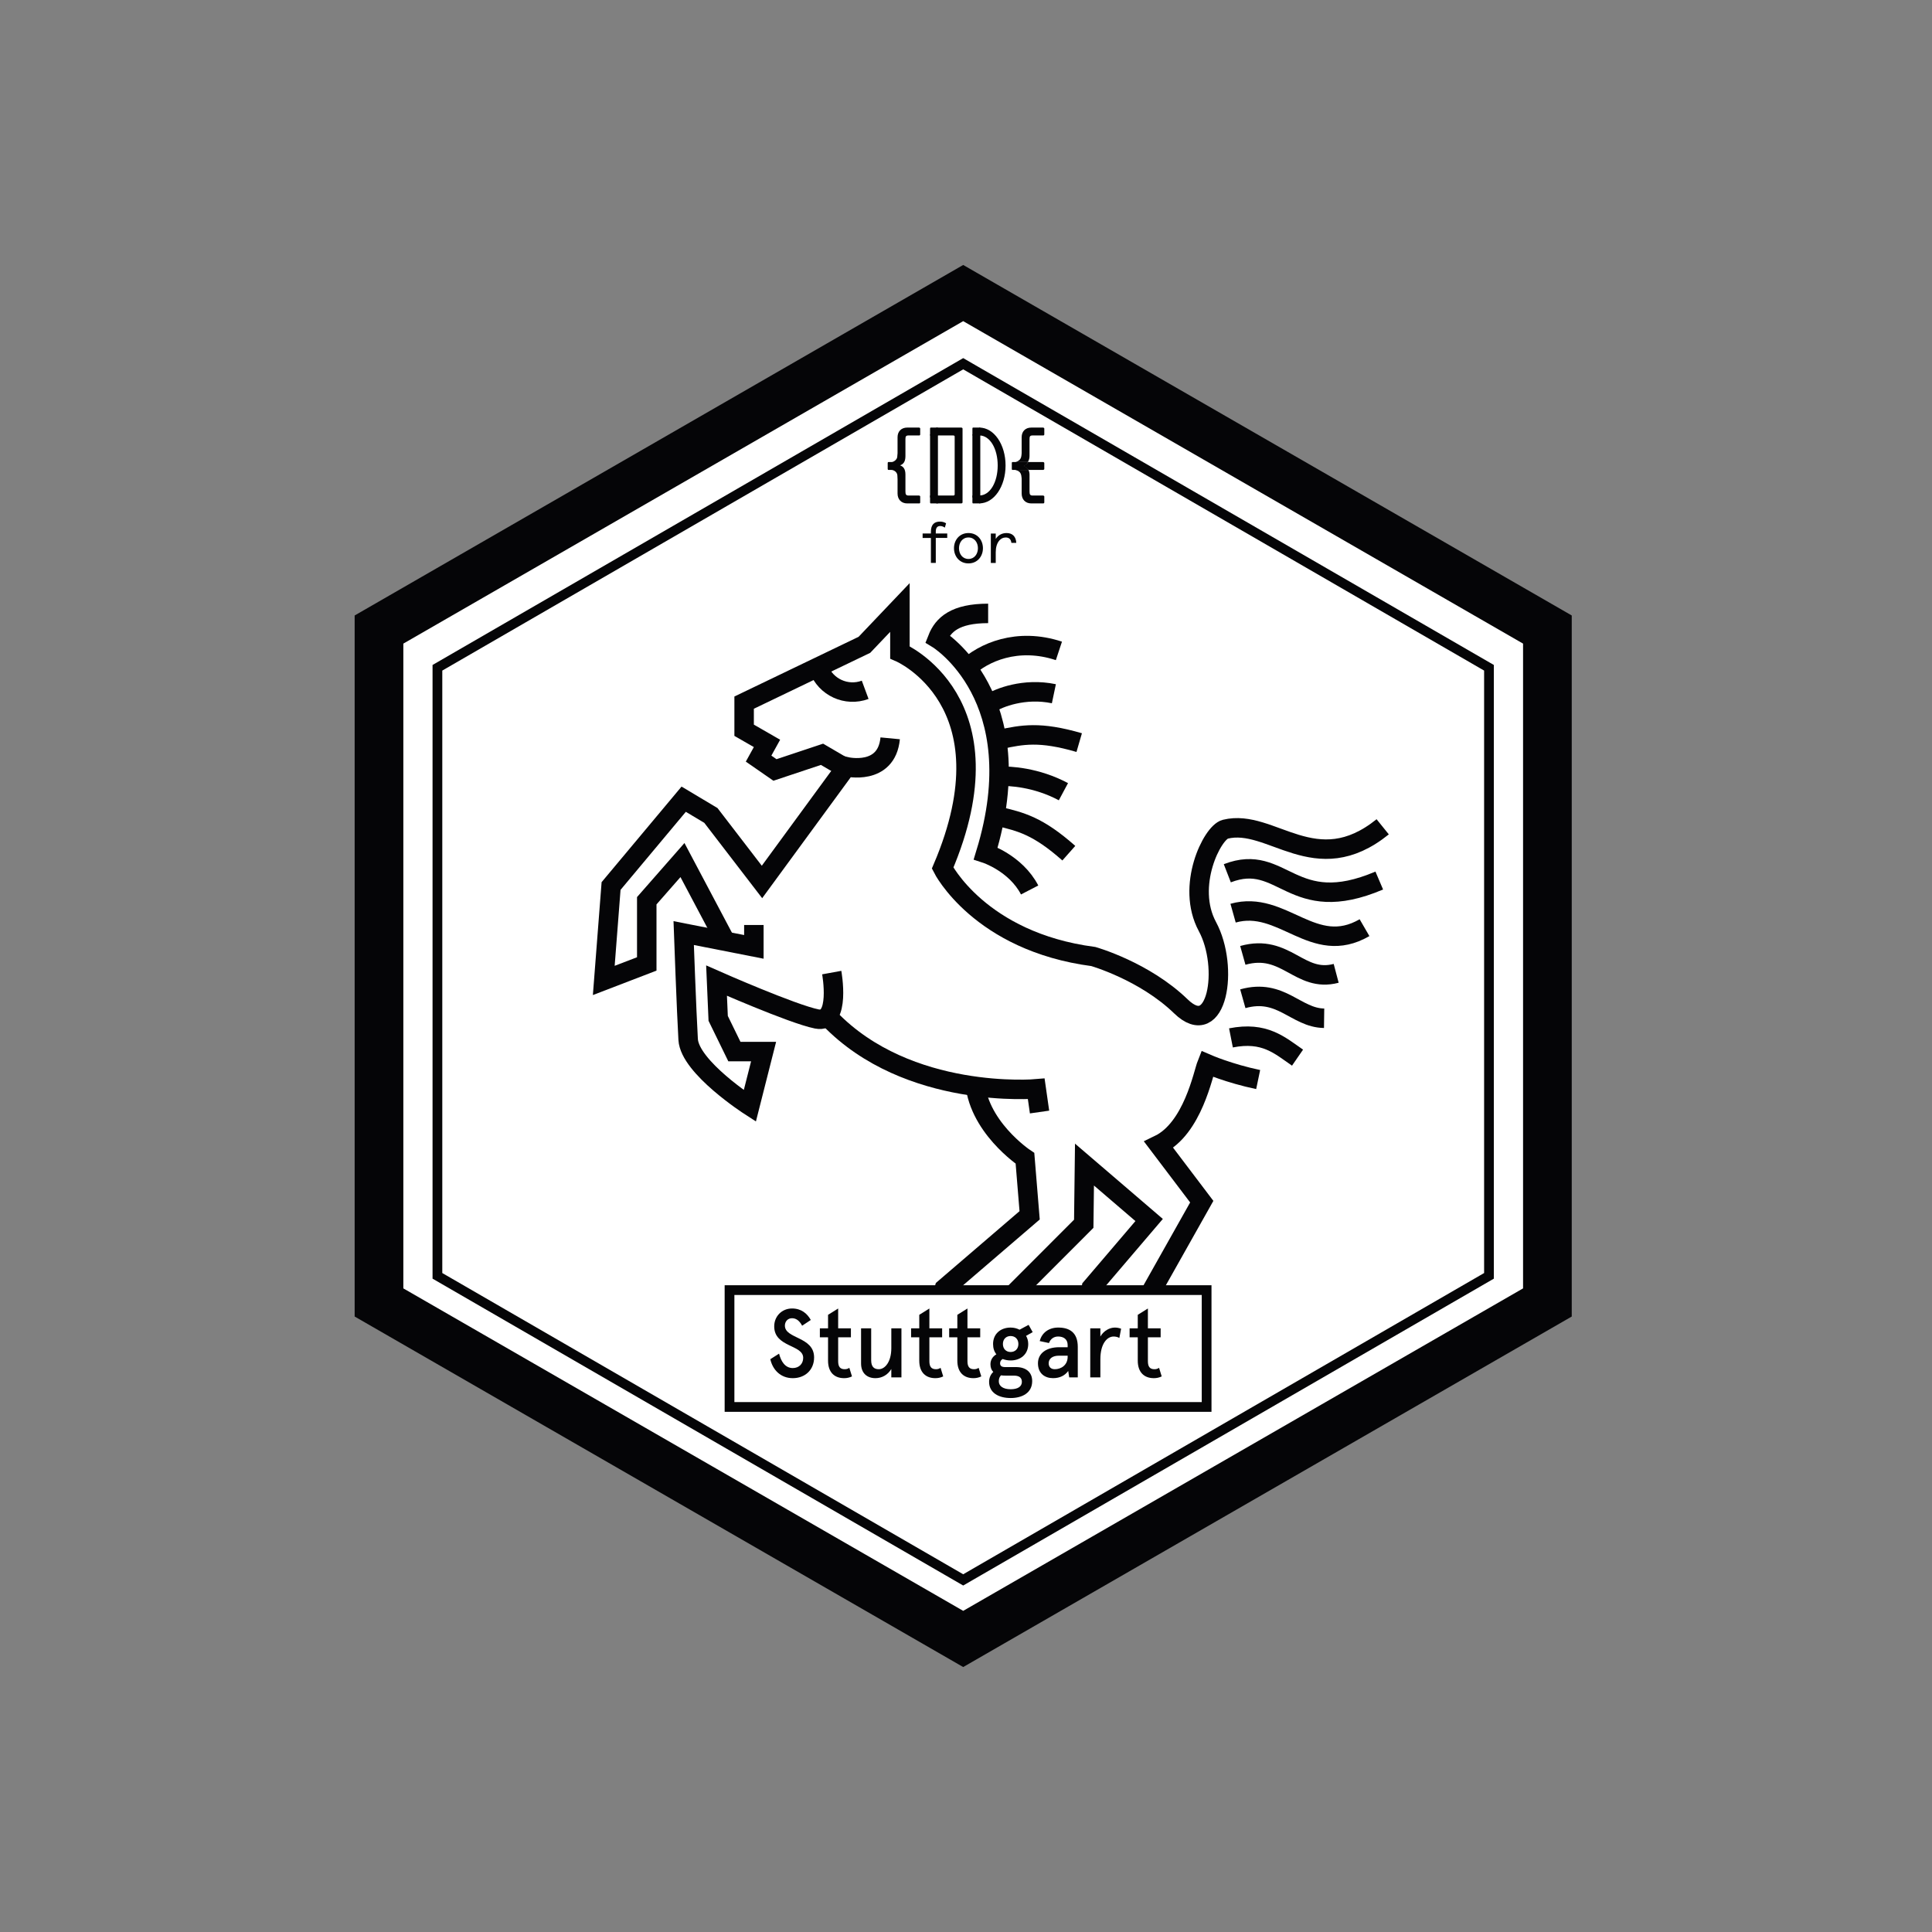 <?xml version="1.0" encoding="utf-8"?>
<!-- Generator: Adobe Illustrator 16.0.4, SVG Export Plug-In . SVG Version: 6.00 Build 0)  -->
<!DOCTYPE svg PUBLIC "-//W3C//DTD SVG 1.1//EN" "http://www.w3.org/Graphics/SVG/1.1/DTD/svg11.dtd">
<svg version="1.1" id="Ebene_1" xmlns="http://www.w3.org/2000/svg" xmlns:xlink="http://www.w3.org/1999/xlink" x="0px" y="0px"
	 width="198.425px" height="198.425px" viewBox="0 0 198.425 198.425" enable-background="new 0 0 198.425 198.425"
	 xml:space="preserve">
<rect x="0" y="0" width="198.425" height="198.425" fill="#808080" stroke="none"/>
<polygon fill="#FFFFFF" points="39.425,133.768 39.425,64.658 99.425,30.097 159.425,64.658 159.425,133.768 99.425,168.328 "/>
<path fill="#050507" d="M98.925,32.983l57.5,33.119v66.221l-57.5,33.119l-57.5-33.119V66.102L98.925,32.983z M98.925,27.212
	l-62.5,36v72.001l62.5,36l62.5-36V63.212L98.925,27.212z"/>
<polygon fill="none" stroke="#050507" stroke-miterlimit="10" points="152.925,131.035 98.925,162.262 44.925,131.035 
	44.925,68.583 98.925,37.357 152.925,68.583 "/>
<g>
	<path fill="none" stroke="#050507" stroke-width="2" stroke-miterlimit="10" d="M142.009,84.916
		c-6.917,5.583-11.444-0.92-16.167,0.25c-1.339,0.332-4.083,5.834-1.833,10.001s1.021,11.821-2.729,8.188
		c-3.75-3.632-8.99-5.115-8.99-5.115c-11.683-1.533-15.479-9.082-15.479-9.082C104.127,72.028,92.425,67,92.425,67v-4.607
		l-3.648,3.834l-12.352,5.936V75l2.349,1.351l-0.863,1.562l1.682,1.166l4.831-1.61l2.408,1.407"/>
	<path fill="none" stroke="#050507" stroke-width="2" stroke-miterlimit="10" d="M106.766,114.211l-0.34-2.38
		c0,0-13.166,1.167-21.25-7.25"/>
	<path fill="none" stroke="#050507" stroke-width="2" stroke-miterlimit="10" d="M85.423,99.889c0,0,0.96,5.262-1.54,4.762
		s-10.29-3.937-10.29-3.937l0.167,3.876l1.665,3.41h3l-1.415,5.581c0,0-6.168-3.972-6.334-6.819s-0.458-10.931-0.458-10.931
		l7.207,1.417V95"/>
	<path fill="none" stroke="#050507" stroke-width="2" stroke-miterlimit="10" d="M74.52,96.694l-4.428-8.362l-3.667,4.179V99
		l-4.415,1.696l0.75-9.698l7.458-8.917l2.792,1.667l5.25,6.833l8.666-11.833c0,0,4.129,0.975,4.5-2.919"/>
	<path fill="none" stroke="#050507" stroke-width="2" stroke-miterlimit="10" d="M84.083,68.654
		c0.714,1.928,2.849,2.906,4.774,2.193"/>
	<path fill="none" stroke="#050507" stroke-width="2" stroke-miterlimit="10" d="M141.656,90.435
		c-9.021,3.848-9.877-2.969-15.606-0.747"/>
	<path fill="none" stroke="#050507" stroke-width="2" stroke-miterlimit="10" d="M140.142,95.276
		c-5.268,3.054-8.411-2.919-13.499-1.49"/>
	<path fill="none" stroke="#050507" stroke-width="2" stroke-miterlimit="10" d="M137.231,99.966
		c-3.795,1.003-5.137-3.095-9.588-1.845"/>
	<path fill="none" stroke="#050507" stroke-width="2" stroke-miterlimit="10" d="M135.993,104.58
		c-2.912-0.04-4.418-3.108-8.35-2.004"/>
	<path fill="none" stroke="#050507" stroke-width="2" stroke-miterlimit="10" d="M133.263,108.625
		c-1.848-1.275-3.38-2.711-6.838-2.029"/>
	<path fill="none" stroke="#050507" stroke-width="2" stroke-miterlimit="10" d="M129.219,110.874c-3-0.626-5.256-1.61-5.256-1.61
		c-0.396,0.989-1.454,6.639-4.954,8.319l4.417,5.833L116.343,136h-4.918l0.668-3.752l5.928-6.948l-6.64-5.693l-0.076,6.08
		L101.004,136h-5.087l1.073-3.664l8.758-7.517l-0.479-5.855c0,0-4.991-3.315-5.157-8.147"/>
	<path fill="none" stroke="#050507" stroke-width="2" stroke-miterlimit="10" d="M99.261,68.654
		c1.713-1.631,5.227-3.217,9.494-1.804"/>
	<path fill="none" stroke="#050507" stroke-width="2" stroke-miterlimit="10" d="M102.681,75.943c2.313-0.49,4.086-0.86,8.158,0.325
		"/>
	<path fill="none" stroke="#050507" stroke-width="2" stroke-miterlimit="10" d="M102.538,83.847
		c2.299,0.546,4.061,0.968,7.234,3.779"/>
	<path fill="none" stroke="#050507" stroke-width="2" stroke-miterlimit="10" d="M101.724,72.222
		c0.813-0.539,3.47-1.612,6.514-0.972"/>
	<path fill="none" stroke="#050507" stroke-width="2" stroke-miterlimit="10" d="M102.681,79.733
		c0.975-0.056,3.766,0.093,6.537,1.579"/>
	<path fill="none" stroke="#050507" stroke-width="2" stroke-miterlimit="10" d="M101.487,62.999c-3.375,0-4.626,1.145-5.2,2.604
		c0,0,9.868,5.972,4.949,22.043c0,0,3.081,0.999,4.512,3.759"/>
	<rect x="74.925" y="132.5" fill="#FFFFFF" width="49" height="12"/>
	<rect x="74.925" y="132.5" fill="none" stroke="#050507" stroke-miterlimit="10" width="49" height="12"/>
	<path fill="#050507" d="M82.382,136.157c-0.279-0.53-0.629-0.77-1.039-0.77c-0.449,0-0.731,0.35-0.731,0.76
		c0,1.379,3,1.109,3,3.268c0,1.279-0.929,2.129-2.189,2.129c-1.23,0-2.059-0.83-2.309-1.949l0.899-0.569
		c0.201,0.779,0.611,1.479,1.41,1.479c0.629,0,1.068-0.43,1.068-1.05c0-1.369-2.976-1.069-2.976-3.229
		c0-1.06,0.808-1.839,1.828-1.839c0.959,0,1.559,0.52,1.93,1.18L82.382,136.157z"/>
	<path fill="#050507" d="M84.204,136.427h0.84v-1.389l1.039-0.65v2.039h1.309v0.92h-1.309v2.458c0,0.569,0.209,0.819,0.67,0.819
		c0.18,0,0.299-0.029,0.478-0.14l0.272,0.88c-0.272,0.129-0.531,0.18-0.811,0.18c-0.949,0-1.648-0.56-1.648-1.799v-2.398h-0.84
		V136.427z"/>
	<path fill="#050507" d="M91.542,141.464v-0.859c-0.359,0.6-0.959,0.939-1.629,0.939c-0.879,0-1.478-0.529-1.478-1.51v-3.607h1.039
		v3.278c0,0.679,0.308,0.919,0.779,0.919c0.65,0,1.289-0.77,1.289-2.158v-2.039h1.039v5.037H91.542z"/>
	<path fill="#050507" d="M93.573,136.427h0.84v-1.389l1.039-0.65v2.039h1.31v0.92h-1.31v2.458c0,0.569,0.211,0.819,0.67,0.819
		c0.18,0,0.301-0.029,0.48-0.14l0.27,0.88c-0.27,0.129-0.529,0.18-0.809,0.18c-0.951,0-1.65-0.56-1.65-1.799v-2.398h-0.84V136.427z"
		/>
	<path fill="#050507" d="M97.483,136.427h0.84v-1.389l1.039-0.65v2.039h1.311v0.92h-1.311v2.458c0,0.569,0.211,0.819,0.67,0.819
		c0.18,0,0.301-0.029,0.48-0.14l0.27,0.88c-0.27,0.129-0.529,0.18-0.809,0.18c-0.951,0-1.65-0.56-1.65-1.799v-2.398h-0.84V136.427z"
		/>
	<path fill="#050507" d="M103.792,136.347c0.34,0,0.65,0.08,0.92,0.22l0.93-0.499l0.42,0.749l-0.68,0.38
		c0.141,0.24,0.221,0.52,0.221,0.84c0,1.059-0.791,1.688-1.811,1.688c-0.299,0-0.578-0.06-0.809-0.149
		c-0.18,0.1-0.27,0.25-0.27,0.439c0,0.27,0.17,0.39,0.52,0.39h1.109c0.988,0,1.668,0.489,1.668,1.439c0,1.249-1.078,1.74-2.207,1.74
		c-1.27,0-2.219-0.562-2.219-1.66c0-0.431,0.17-0.78,0.43-1.02c-0.182-0.181-0.291-0.44-0.291-0.79c0-0.449,0.24-0.809,0.609-1.02
		c-0.219-0.27-0.34-0.629-0.34-1.059C101.993,136.986,102.772,136.347,103.792,136.347 M103.313,141.284
		c-0.18,0-0.35-0.01-0.51-0.03c-0.15,0.16-0.221,0.351-0.221,0.61c0,0.499,0.451,0.818,1.221,0.818c0.719,0,1.148-0.27,1.148-0.759
		c0-0.479-0.34-0.64-0.83-0.64H103.313z M103.792,138.855c0.471,0,0.801-0.319,0.801-0.819s-0.33-0.82-0.801-0.82
		c-0.459,0-0.789,0.32-0.789,0.82S103.333,138.855,103.792,138.855"/>
	<path fill="#050507" d="M108.782,138.366h0.871v-0.222c0-0.628-0.451-0.878-0.98-0.878c-0.41,0-0.77,0.219-0.939,0.669l-0.949-0.2
		c0.209-0.85,0.93-1.389,1.898-1.389c1.17,0,2.01,0.51,2.01,1.988v3.129h-0.881l-0.1-0.66c-0.33,0.461-0.85,0.74-1.559,0.74
		c-0.84,0-1.55-0.48-1.55-1.529C106.604,138.976,107.493,138.366,108.782,138.366 M108.333,140.624c0.641,0,1.32-0.41,1.32-1.279
		v-0.109h-0.91c-0.641,0-1.039,0.3-1.039,0.779C107.704,140.354,107.894,140.624,108.333,140.624"/>
	<path fill="#050507" d="M111.974,141.464v-5.037h1.039v0.84c0.35-0.6,0.951-0.92,1.49-0.92c0.27,0,0.49,0.061,0.639,0.12
		l-0.18,0.949c-0.16-0.101-0.379-0.149-0.59-0.149c-0.67,0-1.359,0.739-1.359,2.328v1.869H111.974z"/>
	<path fill="#050507" d="M116.015,136.427h0.838v-1.389l1.041-0.65v2.039h1.309v0.92h-1.309v2.458c0,0.569,0.209,0.819,0.668,0.819
		c0.182,0,0.301-0.029,0.48-0.14l0.27,0.88c-0.27,0.129-0.529,0.18-0.809,0.18c-0.949,0-1.65-0.56-1.65-1.799v-2.398h-0.838V136.427
		z"/>
	<path fill="#050507" d="M97.04,54.188c-0.186-0.121-0.322-0.162-0.484-0.162c-0.289,0-0.446,0.18-0.446,0.569v0.198h1.176v0.456
		H96.11v2.566h-0.502V55.25h-0.851v-0.456h0.851v-0.185c0-0.732,0.354-1.038,0.928-1.038c0.277,0,0.463,0.071,0.631,0.174
		L97.04,54.188z"/>
	<path fill="#050507" d="M99.466,54.745c0.922,0,1.486,0.726,1.486,1.559s-0.564,1.56-1.486,1.56c-0.924,0-1.488-0.727-1.488-1.56
		S98.542,54.745,99.466,54.745 M99.466,57.408c0.617,0,0.971-0.522,0.971-1.104c0-0.581-0.354-1.103-0.971-1.103
		c-0.619,0-0.973,0.522-0.973,1.103C98.493,56.886,98.847,57.408,99.466,57.408"/>
	<path fill="#050507" d="M103.874,55.753c-0.041-0.348-0.223-0.552-0.582-0.552c-0.527,0-1.025,0.498-1.025,1.524v1.091h-0.504
		v-3.022h0.504v0.557c0.234-0.366,0.611-0.606,1.115-0.606c0.6,0,0.961,0.361,0.996,1.008H103.874z"/>
	<polygon fill="#050507" points="95.521,44.622 95.521,44.723 95.521,51.097 96.054,51.097 96.203,51.097 96.33,51.097 
		96.33,44.622 	"/>
	<path fill="#050507" d="M98.729,51.704c0.057,0,0.129-0.051,0.129-0.105v-7.584c0-0.055-0.072-0.101-0.129-0.101h-2.527
		c-0.055,0-0.075,0.022-0.075,0.051v0.151v0.506c0,0.055,0.02,0.102,0.075,0.102h1.718c0.057,0,0.129,0.044,0.129,0.099v5.967
		c0,0.055-0.072,0.104-0.129,0.104h-1.718c-0.055,0-0.075,0.019-0.075,0.047v0.152v0.506c0,0.054,0.02,0.105,0.075,0.105H98.729z"/>
	<polygon fill="#050507" points="99.87,44.622 99.87,44.723 99.87,51.097 100.55,51.097 100.681,51.097 100.681,44.622 	"/>
	<path fill="#050507" d="M100.579,51.7v-0.81c1.113,0,1.889-1.383,1.889-3.084c0-1.7-0.775-3.084-1.889-3.084v-0.808
		c1.518,0,2.697,1.746,2.697,3.892C103.276,49.953,102.097,51.7,100.579,51.7"/>
	<path fill="#050507" d="M92.183,49.212v1.115v0.36c0,0.605,0.387,1.017,0.998,1.017h0.172h0.496h0.584
		c0.029,0,0.076-0.051,0.076-0.105v-0.608c0-0.054-0.07-0.096-0.127-0.096h-0.58h-0.297h-0.183c-0.262,0-0.33-0.112-0.33-0.411
		v-0.177v-0.974v-0.594c0-0.609-0.248-0.834-0.551-0.945c0.303-0.109,0.551-0.334,0.551-0.943v-0.422v-1.07v-0.253
		c0-0.294,0.058-0.382,0.33-0.382h0.228h0.289h0.594c0.029,0,0.076-0.047,0.076-0.102v-0.607c0-0.055-0.07-0.101-0.127-0.101h-0.486
		h-0.457h-0.258c-0.611,0-0.998,0.397-0.998,0.989v0.317v1.323c0,0-0.021,0.304-0.035,0.407c-0.039,0.274-0.373,0.508-0.582,0.505
		h-0.317c-0.056,0-0.078,0.043-0.078,0.099v0.607c0,0.055,0.022,0.104,0.078,0.104h0.289c0.266-0.004,0.6,0.218,0.625,0.552
		C92.17,48.913,92.183,49.212,92.183,49.212"/>
	<path fill="#050507" d="M96.202,43.914h-0.287h-0.318c-0.057,0-0.077,0.046-0.077,0.101v0.187v0.42v0.102h0.077h0.605h0.127v-0.102
		v-0.607v-0.101H96.202z"/>
	<path fill="#050507" d="M95.521,50.991v0.287v0.32c0,0.055,0.02,0.106,0.076,0.106h0.186h0.42h0.127v-0.106v-0.607v-0.097h-0.127
		h-0.606h-0.076V50.991z"/>
	<path fill="#050507" d="M100.55,43.914h-0.285h-0.32c-0.057,0-0.074,0.046-0.074,0.101v0.187v0.42v0.102h0.074h0.605h0.131v-0.102
		v-0.607v-0.101H100.55z"/>
	<path fill="#050507" d="M99.87,50.991v0.287v0.32c0,0.055,0.018,0.106,0.074,0.106h0.186h0.42h0.131v-0.106v-0.607v-0.097h-0.131
		h-0.605H99.87V50.991z"/>
	<path fill="#050507" d="M104.929,49.212v1.115v0.36c0,0.605,0.381,1.017,0.992,1.017h0.172h0.496h0.584
		c0.026,0,0.082-0.051,0.082-0.105v-0.608c0-0.054-0.076-0.096-0.133-0.096h-0.58h-0.297h-0.184c-0.262,0-0.324-0.112-0.324-0.411
		v-0.177v-0.974v-0.594c0-0.195-0.057-0.373-0.102-0.474h-1.357c0.373,0.101,0.531,0.234,0.609,0.558
		C104.925,48.985,104.929,49.212,104.929,49.212"/>
	<path fill="#050507" d="M104.872,46.95c-0.078,0.265-0.254,0.403-0.566,0.505h1.275c0.078-0.202,0.156-0.337,0.156-0.606v-0.42
		v-1.07v-0.254c0-0.294,0.053-0.382,0.324-0.382h0.229h0.289h0.594c0.027,0,0.082-0.046,0.082-0.101v-0.608
		c0-0.054-0.076-0.1-0.133-0.1h-0.486h-0.457h-0.258c-0.611,0-0.992,0.396-0.992,0.989v0.317v1.323
		C104.929,46.543,104.911,46.817,104.872,46.95"/>
	<path fill="#050507" d="M105.069,47.866c0.205,0.074,0.428,0.195,0.566,0.398h1.486c0.057,0,0.133-0.048,0.133-0.103v-0.607
		c0-0.056-0.076-0.1-0.133-0.1h-1.541C105.479,47.657,105.237,47.804,105.069,47.866"/>
	<path fill="#050507" d="M103.987,47.455c-0.055,0-0.07,0.044-0.07,0.099v0.607c0,0.055,0.016,0.104,0.07,0.104h0.291h1.357
		c-0.092-0.204-0.316-0.342-0.479-0.405c0.168-0.062,0.322-0.203,0.424-0.405h-1.275H103.987z"/>
</g>
</svg>
